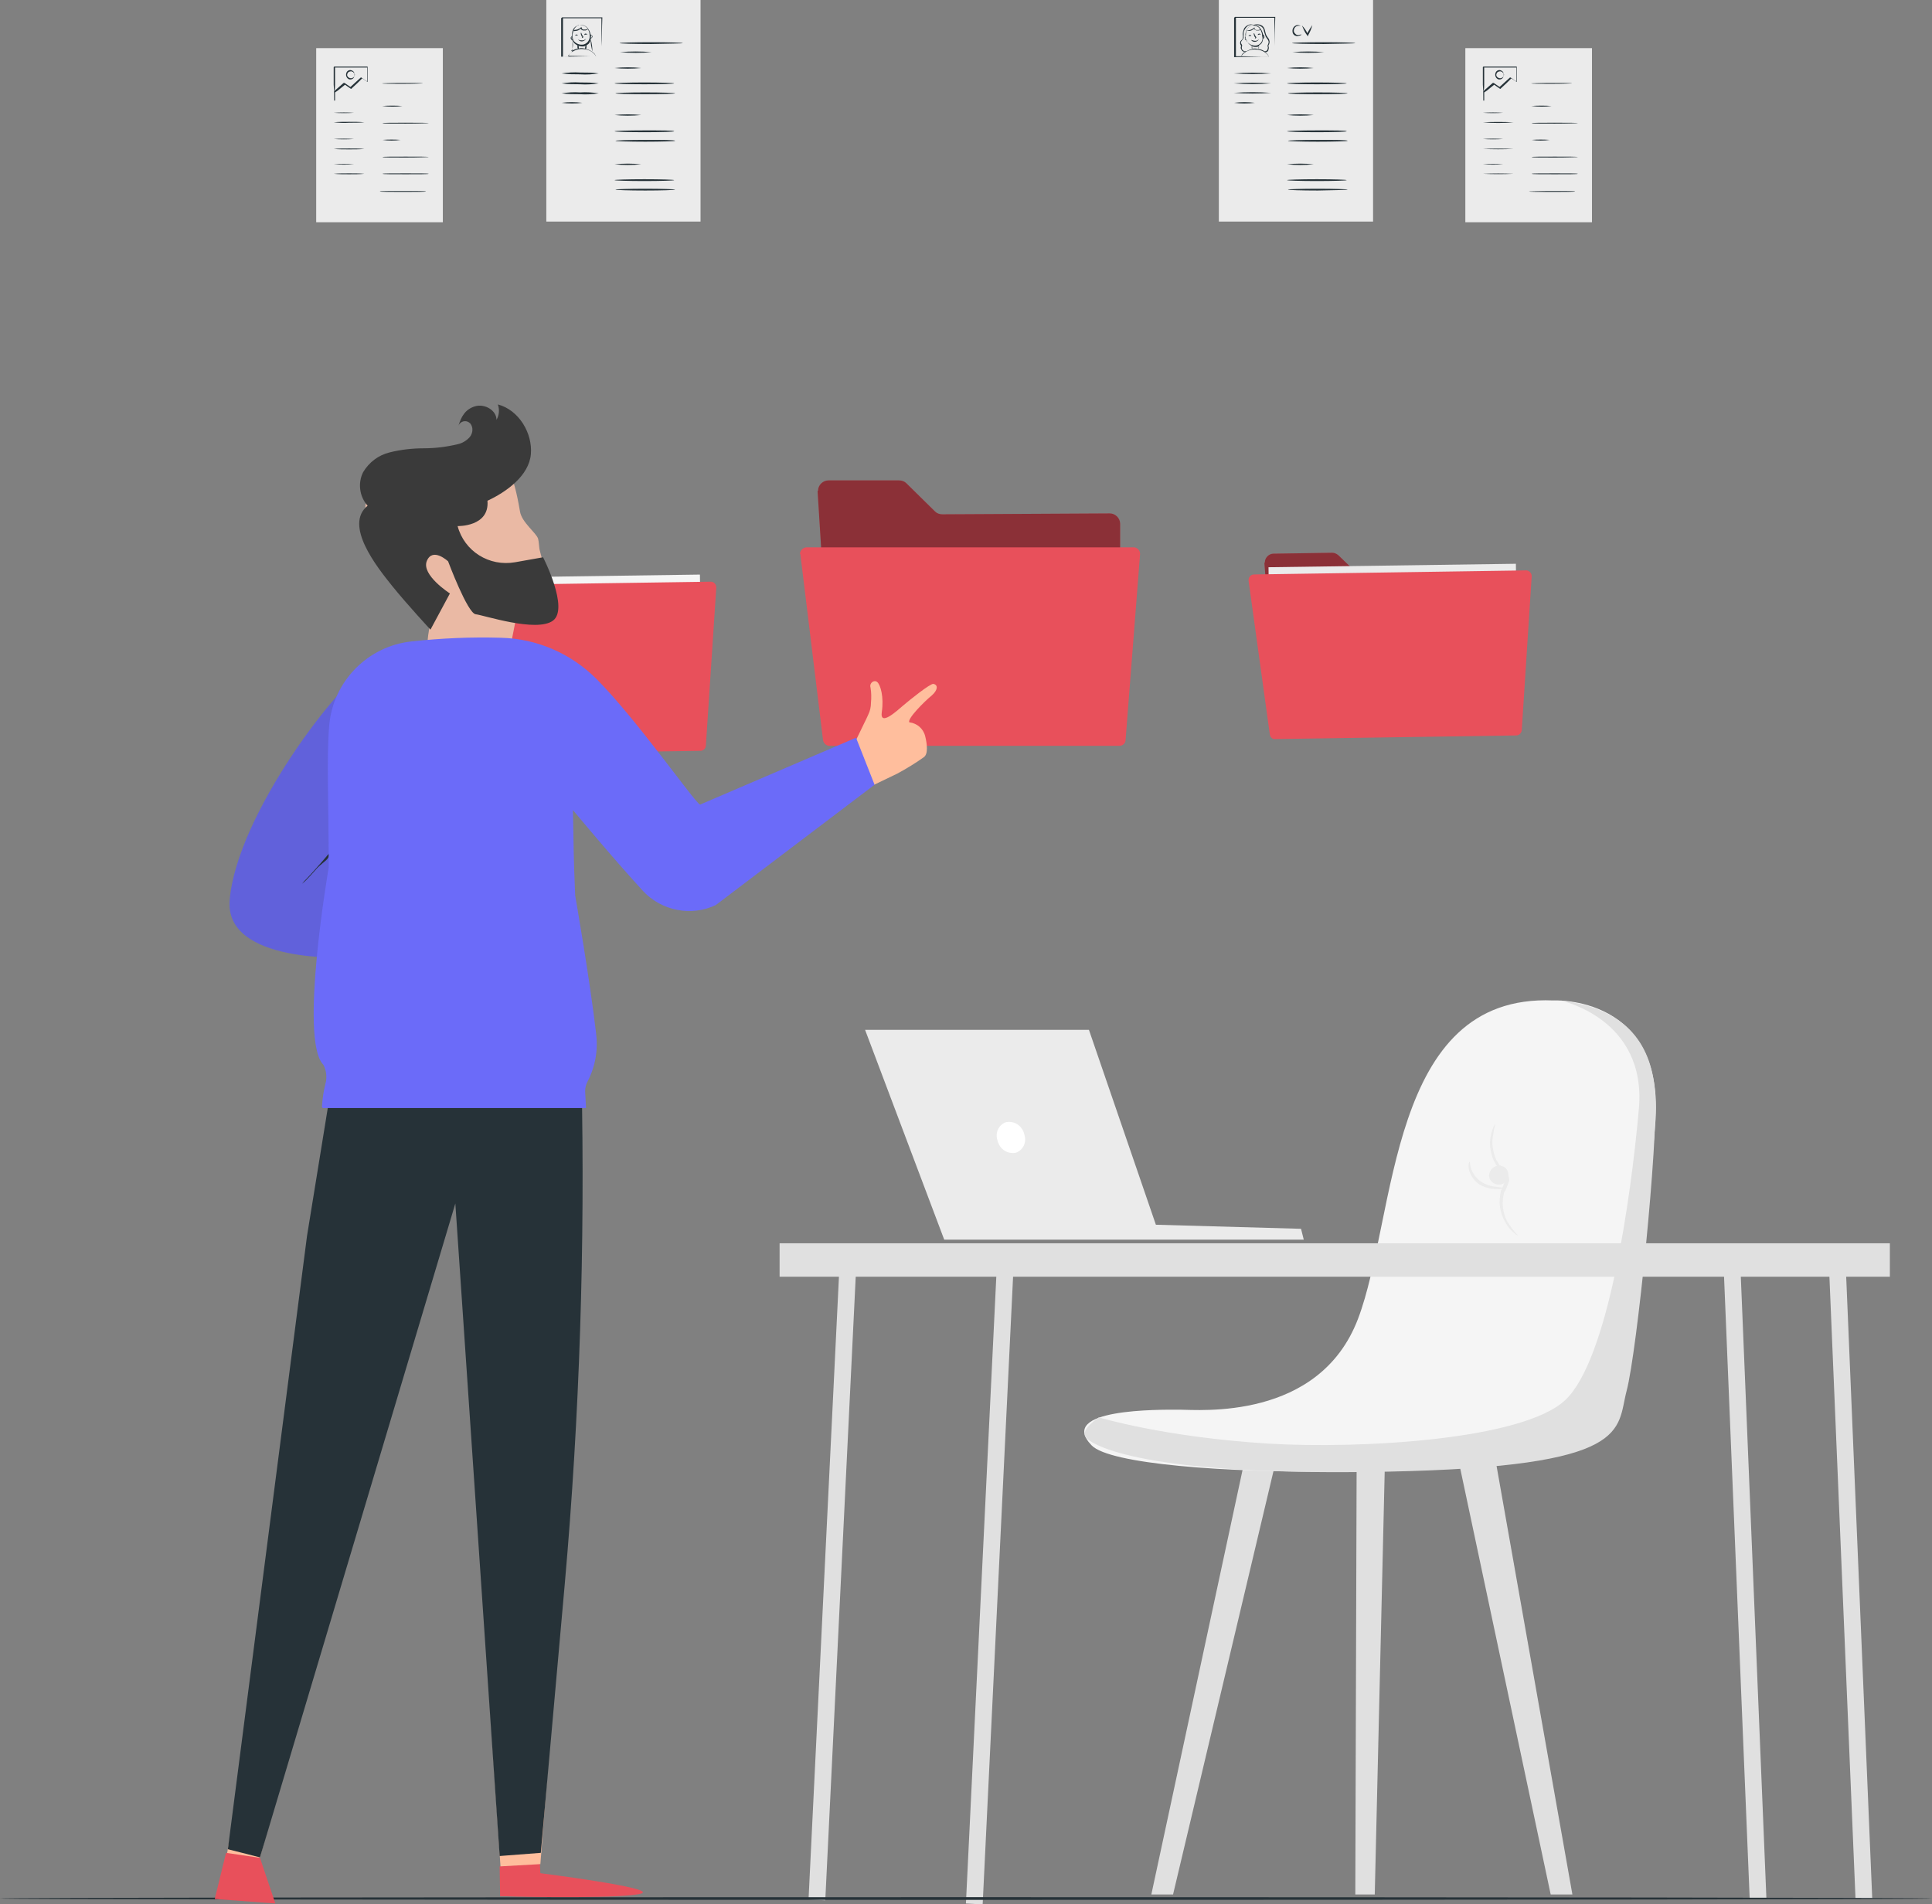 <?xml version="1.0" encoding="utf-8"?>
<!-- Generator: Adobe Illustrator 24.0.0, SVG Export Plug-In . SVG Version: 6.00 Build 0)  -->
<svg version="1.1" id="Layer_1" xmlns="http://www.w3.org/2000/svg" xmlns:xlink="http://www.w3.org/1999/xlink" x="0px" y="0px"
	 viewBox="0 0 427.2 421.1" style="enable-background:new 0 0 427.2 421.1;" xml:space="preserve">
<rect x="0" y="0" width="427.2" height="421.1" fill="#808080" stroke="none"/>
<style type="text/css">
	.st0{fill:#E0E0E0;}
	.st1{fill:#F5F5F5;}
	.st2{fill:#EBEBEB;}
	.st3{fill:#FFFFFF;}
	.st4{fill:none;stroke:#4E585D;stroke-width:2.000000e-02;stroke-miterlimit:10;}
	.st5{fill:#E8505B;}
	.st6{opacity:0.4;enable-background:new    ;}
	.st7{fill:#FFBE9D;}
	.st8{fill:#6161DB;}
	.st9{fill:#263238;}
	.st10{fill:#EAB9A4;}
	.st11{fill:#3A3A3A;}
	.st12{fill:#6B6BF9;}
</style>
<g transform="translate(-32.916 -46.664)">
	<path class="st0" d="M339.2,367.8l-2.3,97.8h-4.3l0.3-97.6L339.2,367.8z"/>
	<path class="st0" d="M354.8,366.7l21,98.9h4.8l-17.5-98.9H354.8z"/>
	<path class="st0" d="M315.5,367.8l-23.2,97.8h-4.8l21.1-98.2L315.5,367.8z"/>
	<path class="st1" d="M376.3,267.9c0,0,25.1-1.4,22.6,27.6s-4,58.5-13.3,68.6s-103.4,10.4-111.3,2.2s15.1-7.9,19.4-7.9
		s30.9,2.5,39.5-20.1S339.7,266.4,376.3,267.9z"/>
	<path class="st0" d="M377.9,267.9c0,0,19.2,3.9,17.4,24s-6.8,55.3-16.2,64.3s-45.9,10.9-65.7,9.7c-23-1.4-37.5-5.8-37.5-5.8
		s-4.2,2.7-2.9,4.4s12.5,8.7,66.8,7.6s50.5-9.2,52.8-17.9s7-55.4,6.3-65.7S393.2,269.7,377.9,267.9z"/>
	<path class="st2" d="M362.2,307c0.3,1.2,1.5,1.8,2.6,1.6c1.2-0.3,1.8-1.5,1.6-2.6c-0.2-1-1.1-1.6-2.1-1.6
		C363,304.5,362,305.7,362.2,307z"/>
	<path class="st2" d="M363.6,295.2c-0.4,1.3-0.6,2.6-0.7,3.9c0,1.4,0.3,2.8,0.9,4.1c0.4,0.7,0.8,1.4,1.4,2c0.3,0.3,0.7,0.7,1,1
		c0.3,0.5,0.5,1,0.4,1.6c-0.3,0.9-0.6,1.8-1.1,2.6c-0.2,0.8-0.3,1.6-0.3,2.4c0,1.4,0.4,2.8,1,4c0.7,1.1,1.5,2.2,2.4,3.1
		c0,0-0.4-0.1-0.9-0.6c-0.8-0.6-1.4-1.4-1.9-2.3c-0.8-1.3-1.2-2.8-1.3-4.3c0-0.9,0.1-1.8,0.3-2.7c0.4-0.8,0.7-1.6,1-2.5
		c0.2-0.8-0.5-1.4-1.1-2c-0.6-0.7-1.1-1.4-1.5-2.2c-0.6-1.4-0.9-2.9-0.8-4.4c0.1-1,0.3-2,0.7-2.9
		C363.3,295.5,363.6,295.2,363.6,295.2z"/>
	<path class="st2" d="M357.9,303.6c0.1,0,0,0.6,0.3,1.5c0.4,1.1,1.1,2.1,2.1,2.8c1,0.7,2.2,1.1,3.4,1.2c0.9,0.1,1.6,0.2,1.6,0.3
		c0,0.1-0.6,0.3-1.6,0.2c-1.3,0-2.7-0.4-3.8-1.1c-1.1-0.8-1.9-2-2.2-3.3C357.5,304.2,357.8,303.5,357.9,303.6z"/>
	<path class="st0" d="M419.8,466.5h3.7l-5.9-143.4l-3.7,0.2L419.8,466.5z"/>
	<path class="st0" d="M211.7,466.7l3.7,0.2l7-143.4l-3.7-0.2L211.7,466.7z"/>
	<path class="st0" d="M246.5,467.6l3.7,0.2l6.9-142.4l-3.7-0.2L246.5,467.6z"/>
	<path class="st0" d="M443.2,466.5h3.7l-6-143.3l-3.7,0.2L443.2,466.5z"/>
	<rect x="205.3" y="321.6" class="st0" width="245.5" height="7.4"/>
	<path class="st2" d="M224.2,274.4l17.5,46.4h79.5l-0.6-2.4l-32.1-0.9l-14.8-43.1L224.2,274.4z"/>
	<path class="st3" d="M259.4,297.5c0.6,1.7-0.2,3.5-1.9,4.1c0,0-0.1,0-0.1,0c-1.8,0.3-3.5-0.9-3.9-2.7c-0.6-1.7,0.2-3.5,1.9-4.1
		c0,0,0.1,0,0.1,0C257.3,294.5,259,295.7,259.4,297.5z"/>
	<g transform="translate(-20.929 -30)">
		<g transform="translate(377.859 87.309)">
			<rect x="0" y="0" class="st2" width="28" height="38.5"/>
		</g>
		<g transform="translate(123.763 87.309)">
			<rect x="0" y="0" class="st2" width="28" height="38.5"/>
		</g>
		<g transform="translate(323.355 76.664)">
			<rect x="0" class="st2" width="34.1" height="49"/>
			<g transform="translate(13.298 8.82)">
				<path class="st4" d="M0,0"/>
			</g>
		</g>
		<g transform="translate(174.647 76.664)">
			<rect x="0" class="st2" width="34.1" height="49"/>
			<g transform="translate(13.298 8.82)">
				<path class="st4" d="M0,0"/>
			</g>
		</g>
	</g>
	<path class="st5" d="M213.7,155.3l2.1,33.4c0.1,1.2,1.1,2.1,2.3,2.1h60.2c1.2,0,2.3-1,2.3-2.3c0,0,0,0,0,0v-26c0-1.2-1-2.3-2.3-2.3
		c0,0,0,0,0,0l-37,0.2c-0.6,0-1.2-0.2-1.6-0.6l-6.4-6.3c-0.4-0.4-1-0.6-1.6-0.6h-15.6c-1.2,0-2.3,1-2.3,2.3
		C213.7,155.2,213.7,155.3,213.7,155.3z"/>
	<path class="st6" d="M213.7,155.3l2.1,33.4c0.1,1.2,1.1,2.1,2.3,2.1h60.2c1.2,0,2.3-1,2.3-2.3c0,0,0,0,0,0v-26c0-1.2-1-2.3-2.3-2.3
		c0,0,0,0,0,0l-37,0.2c-0.6,0-1.2-0.2-1.6-0.6l-6.4-6.3c-0.4-0.4-1-0.6-1.6-0.6h-15.6c-1.2,0-2.3,1-2.3,2.3
		C213.7,155.2,213.7,155.3,213.7,155.3z"/>
	<path class="st5" d="M209.9,169.3l5,41c0.1,0.7,0.7,1.3,1.4,1.3h64.1c0.8,0,1.4-0.6,1.4-1.3l3.2-41c0.1-0.8-0.5-1.5-1.3-1.6
		c0,0-0.1,0-0.1,0h-72.3c-0.8,0-1.5,0.7-1.5,1.5C209.9,169.2,209.9,169.2,209.9,169.3z"/>
	<path class="st5" d="M130.8,173.6l2.2,28.4c0.1,1,0.9,1.8,1.9,1.8l51.2-0.7c1.1,0,1.9-0.9,1.9-1.9c0,0,0,0,0,0l-0.3-22.2
		c0-1.1-0.9-1.9-1.9-1.9c0,0,0,0,0,0l-31.5,0.6c-0.5,0-1-0.2-1.4-0.5l-5.6-5.3c-0.4-0.3-0.9-0.5-1.4-0.5l-13.3,0.2
		c-1.1,0-1.9,0.9-1.9,1.9C130.8,173.6,130.8,173.6,130.8,173.6z"/>
	
		<rect x="131.9" y="174.1" transform="matrix(1 -1.399863e-02 1.399863e-02 1 -2.656 2.257)" class="st1" width="56" height="33.5"/>
	<path class="st5" d="M127.2,177.6l4.8,34.8c0.1,0.6,0.6,1.1,1.2,1.1l54.6-0.8c0.6,0,1.2-0.5,1.2-1.2l2.3-34.9
		c0-0.7-0.5-1.3-1.2-1.3c0,0-0.1,0-0.1,0l-61.6,0.9c-0.7,0-1.2,0.6-1.2,1.3C127.2,177.5,127.2,177.5,127.2,177.6z"/>
	<path class="st5" d="M312.5,171.2l2.1,27.8c0.1,1,0.9,1.8,1.9,1.7l50.1-0.7c1,0,1.9-0.9,1.9-1.9l-0.3-21.7c0-1-0.9-1.9-1.9-1.9
		c0,0,0,0,0,0l-30.8,0.6c-0.5,0-1-0.2-1.3-0.5l-5.4-5.2c-0.4-0.3-0.8-0.5-1.3-0.5l-13,0.2c-1,0-1.9,0.9-1.9,1.9
		C312.5,171.2,312.5,171.2,312.5,171.2z"/>
	<path class="st6" d="M312.5,171.2l2.1,27.8c0.1,1,0.9,1.8,1.9,1.7l50.1-0.7c1,0,1.9-0.9,1.9-1.9l-0.3-21.7c0-1-0.9-1.9-1.9-1.9
		c0,0,0,0,0,0l-30.8,0.6c-0.5,0-1-0.2-1.3-0.5l-5.4-5.2c-0.4-0.3-0.8-0.5-1.3-0.5l-13,0.2c-1,0-1.9,0.9-1.9,1.9
		C312.5,171.2,312.5,171.2,312.5,171.2z"/>
	
		<rect x="313.6" y="171.7" transform="matrix(1 -1.399863e-02 1.399863e-02 1 -2.599 4.791)" class="st2" width="54.7" height="32.7"/>
	<path class="st5" d="M309,175.1l4.7,34c0.1,0.6,0.6,1.1,1.2,1l53.3-0.8c0.6,0,1.1-0.5,1.2-1.1l2.2-34.1c0-0.7-0.5-1.2-1.1-1.3
		c0,0-0.1,0-0.1,0l-60.2,0.9c-0.7,0-1.2,0.6-1.2,1.2C309,175,309,175,309,175.1z"/>
	<path class="st7" d="M231.4,217.7l-5.4,2.6l-4.9-7.7l2.9-6c0.3-0.6,0.6-1.2,0.9-1.9c0.4-0.8,0.6-1.7,0.6-2.6
		c0.1-1.1,0.1-2.3-0.1-3.4c-0.3-1,0.8-1.8,1.5-1.2s1.5,3.3,1,6.6s3.3-0.2,4.7-1.4s6-4.9,6.7-4.8c1.1,0.2,1,1.4-0.4,2.6
		c-1.5,1.2-5.5,5.2-4.9,5.9h0c1.7,0.2,3.1,1.4,3.5,3.1c0.4,1.6,0.7,3.9-0.3,4.6C235.4,215.4,233.4,216.6,231.4,217.7z"/>
	<path class="st7" d="M136.5,351.1l7.2,110.1l8.7-2.3c0,0,8.4-106.9,7.7-106.8S136.5,351.1,136.5,351.1z"/>
	<path class="st7" d="M101.4,350.5L82.6,459.6l7.8-2.2l28.4-102.9L101.4,350.5z"/>
	<path class="st8" d="M113.7,194.9c-5.5,2.4-28.4,31.8-30,50.8c-1.2,14.2,26.4,12.7,26.4,12.7s1.9-58.3,1.1-57.5"/>
	<path class="st9" d="M246.5,466.2c-118,0-213.6,0.1-213.6,0.3s95.6,0.3,213.6,0.3c118,0,213.6-0.1,213.6-0.3
		C460.1,466.3,364.5,466.2,246.5,466.2z M380.5,65.1c0-0.1-2-0.1-4.5-0.1c-2.5,0-4.5,0.1-4.5,0.1c0,0.1,2,0.1,4.5,0.1
		C378.5,65.2,380.5,65.1,380.5,65.1z M376,70.1c-1.5-0.1-3-0.1-4.5,0C373.1,70.3,374.6,70.3,376,70.1z M365.3,71.6
		c-1.5-0.1-3-0.1-4.5,0C362.3,71.7,363.8,71.7,365.3,71.6z M367.6,73.7c-2.3-0.1-4.5-0.1-6.8,0C363.1,73.9,365.3,73.9,367.6,73.7z
		 M365.3,77.4c-1.5-0.1-3-0.1-4.5,0C362.3,77.5,363.8,77.5,365.3,77.4z M367.6,79.6c-2.3-0.1-4.5-0.1-6.8,0
		C363.1,79.7,365.3,79.7,367.6,79.6z M365.3,83c-1.5-0.1-3-0.1-4.5,0C362.3,83.1,363.8,83.1,365.3,83z M367.6,85.1
		c-2.3-0.1-4.5-0.1-6.8,0C363.1,85.2,365.3,85.2,367.6,85.1z M381.8,73.9c0-0.1-2.3-0.1-5.1-0.1s-5.1,0-5.1,0.1s2.3,0.1,5.1,0.1
		S381.8,73.9,381.8,73.9z M375.6,77.6c-1.3-0.1-2.7-0.1-4,0C372.9,77.8,374.3,77.8,375.6,77.6z M381.8,81.4c0-0.1-2.3-0.1-5.1-0.1
		s-5.1,0-5.1,0.1c0,0.1,2.3,0.1,5.1,0.1S381.8,81.4,381.8,81.4z M381.8,85.1c0-0.1-2.3-0.1-5.1-0.1s-5.1,0-5.1,0.1s2.3,0.1,5.1,0.1
		S381.8,85.2,381.8,85.1z M381.2,89c0-0.1-2.3-0.1-5.1-0.1S371,89,371,89c0,0.1,2.3,0.1,5.1,0.1S381.2,89.1,381.2,89z M360.9,68.9
		L360.9,68.9l5.4,0l1.5,0c0.3,0,0.5,0,0.5,0s-0.2,0-0.5,0l-1.5,0l-5.2,0c0-0.6,0-1.2,0-1.8c0.2-0.1,0.4-0.3,0.6-0.4l1.6-1.3l1.3,0.9
		l0.1,0l0.1-0.1l0.1-0.1c0.8-0.7,1.5-1.4,2.2-2.1l0.9,0.6c0.1,0.1,0.2,0.1,0.3,0.2c0,0.7,0,1.4,0,2c0,0.6,0,1.1,0,1.5
		c0,0.3,0,0.5,0,0.5s0-0.2,0-0.5c0-0.4,0-0.9,0-1.5c0-1.4,0-3.2,0-5.3v-0.1h-0.1l-7.3,0l-0.1,0.1v3.9
		C360.9,66.6,360.9,67.8,360.9,68.9L360.9,68.9z M361.1,65.4v-3.8l7.1,0c0,1.1,0,2.2,0,3.1c-0.1-0.1-0.2-0.2-0.3-0.2
		c-0.3-0.2-0.6-0.5-1-0.7l-0.1,0l0,0l-2.3,2.1l-1.3-0.9l-0.1,0l-0.1,0l-1.6,1.4c-0.2,0.1-0.3,0.3-0.5,0.5
		C361.1,66.4,361.1,65.9,361.1,65.4z M364.2,64.2c0.3,0.1,0.7,0,0.9-0.2c0.4-0.4,0.3-0.8,0.3-0.8c0,0,0.1-0.4-0.3-0.8
		c-0.3-0.2-0.6-0.3-0.9-0.2c-0.3,0.1-0.5,0.3-0.6,0.6C363.4,63.4,363.7,64,364.2,64.2z M364.3,62.5c0.3-0.1,0.5-0.1,0.8,0.1
		c0.2,0.2,0.3,0.4,0.4,0.6c-0.1,0.3-0.2,0.5-0.4,0.6c-0.2,0.2-0.5,0.2-0.8,0.1c-0.2-0.1-0.4-0.2-0.5-0.5
		C363.7,63.1,363.9,62.6,364.3,62.5z M126.4,65.1c0-0.1-2-0.1-4.5-0.1c-2.5,0-4.5,0.1-4.5,0.1c0,0.1,2,0.1,4.5,0.1
		C124.4,65.2,126.4,65.1,126.4,65.1z M121.9,70.1c-1.5-0.1-3-0.1-4.5,0C119,70.3,120.5,70.3,121.9,70.1z M111.2,71.6
		c-1.5-0.1-3-0.1-4.5,0C108.2,71.7,109.7,71.7,111.2,71.6z M110.1,73.8c1.1,0,2.3,0,3.4-0.1c-1.1-0.1-2.3-0.1-3.4-0.1
		c-1.1,0-2.3,0-3.4,0.1C107.8,73.8,109,73.9,110.1,73.8z M111.2,77.4c-1.5-0.1-3-0.1-4.5,0C108.2,77.5,109.7,77.5,111.2,77.4z
		 M110.1,79.7c1.1,0,2.3,0,3.4-0.1c-1.1-0.1-2.3-0.1-3.4-0.1c-1.1,0-2.3,0-3.4,0.1C107.8,79.7,109,79.7,110.1,79.7z M111.2,83
		c-1.5-0.1-3-0.1-4.5,0C108.2,83.1,109.7,83.1,111.2,83z M110.1,85.2c1.1,0,2.3,0,3.4-0.1c-1.1-0.1-2.3-0.1-3.4-0.1
		c-1.1,0-2.3,0-3.4,0.1C107.8,85.2,109,85.2,110.1,85.2z M127.7,73.9c0-0.1-2.3-0.1-5.1-0.1c-2.8,0-5.1,0-5.1,0.1s2.3,0.1,5.1,0.1
		C125.4,74,127.7,73.9,127.7,73.9z M121.5,77.6c-1.3-0.1-2.7-0.1-4,0C118.8,77.8,120.2,77.8,121.5,77.6z M127.7,81.4
		c0-0.1-2.3-0.1-5.1-0.1c-2.8,0-5.1,0-5.1,0.1c0,0.1,2.3,0.1,5.1,0.1C125.4,81.5,127.7,81.4,127.7,81.4z M127.7,85.1
		c0-0.1-2.3-0.1-5.1-0.1c-2.8,0-5.1,0-5.1,0.1s2.3,0.1,5.1,0.1C125.4,85.2,127.7,85.2,127.7,85.1z M127.1,89c0-0.1-2.3-0.1-5.1-0.1
		c-2.8,0-5.1,0-5.1,0.1c0,0.1,2.3,0.1,5.1,0.1C124.9,89.1,127.1,89.1,127.1,89z M110.1,64.2c0.3,0.1,0.7,0,0.9-0.2
		c0.4-0.4,0.3-0.8,0.3-0.8c0,0,0.1-0.4-0.3-0.8c-0.3-0.2-0.6-0.3-0.9-0.2c-0.3,0.1-0.5,0.3-0.6,0.6C109.3,63.4,109.6,64,110.1,64.2z
		 M110.2,62.5c0.3-0.1,0.5-0.1,0.8,0.1c0.2,0.2,0.3,0.4,0.4,0.6c-0.1,0.3-0.2,0.5-0.4,0.6c-0.2,0.2-0.5,0.2-0.8,0.1
		c-0.2-0.1-0.4-0.2-0.5-0.5C109.6,63.1,109.8,62.6,110.2,62.5z M106.8,68.9L106.8,68.9l5.4,0l1.5,0c0.3,0,0.5,0,0.5,0
		c0,0-0.2,0-0.5,0l-1.5,0l-5.2,0c0-0.6,0-1.2,0-1.8c0.2-0.1,0.4-0.3,0.6-0.4l1.6-1.3l1.3,0.9l0.1,0l0.1-0.1l0.1-0.1
		c0.8-0.7,1.5-1.4,2.2-2.1l0.9,0.6c0.1,0.1,0.2,0.1,0.3,0.2c0,0.7,0,1.4,0,2c0,0.6,0,1.1,0,1.5c0,0.3,0,0.5,0,0.5c0,0,0,0,0,0
		s0-0.2,0-0.5c0-0.4,0-0.9,0-1.5c0-1.4,0-3.2,0-5.3v-0.1h-0.1l-7.3,0l-0.1,0.1v3.9C106.8,66.6,106.8,67.8,106.8,68.9L106.8,68.9z
		 M107,65.4v-3.8l7.1,0c0,1.1,0,2.2,0,3.1c-0.1-0.1-0.2-0.2-0.3-0.2l-1-0.7l-0.1,0l0,0l-2.3,2.1l-1.3-0.9l-0.1,0l-0.1,0l-1.6,1.4
		c-0.2,0.1-0.3,0.3-0.5,0.5C107,66.4,107,65.9,107,65.4z M323.4,61.7c-2-0.2-3.9-0.2-5.9,0C319.4,61.9,321.4,61.9,323.4,61.7z
		 M310.4,69.4c-1.5-0.2-3.1-0.2-4.6,0C307.3,69.6,308.8,69.6,310.4,69.4z M314,62.9c-2.8-0.2-5.5-0.2-8.3,0
		C308.5,63.1,311.3,63.1,314,62.9z M314,67.2c-2.8-0.2-5.5-0.2-8.3,0C308.5,67.4,311.3,67.4,314,67.2z M314,65.1
		c-2.8-0.2-5.5-0.2-8.3,0C308.5,65.3,311.3,65.3,314,65.1z M324.1,65.3c3.7,0,6.6-0.1,6.6-0.2s-3-0.2-6.6-0.2
		c-3.7,0-6.6,0.1-6.6,0.2S320.4,65.3,324.1,65.3z M324.3,67.1c-3.7,0-6.6,0.1-6.6,0.2c0,0.1,3,0.2,6.6,0.2c3.7,0,6.6-0.1,6.6-0.2
		C330.9,67.2,328,67.1,324.3,67.1z M323.4,72.1c-2-0.2-3.9-0.2-5.9,0C319.4,72.3,321.4,72.3,323.4,72.1z M324.1,75.5
		c-3.7,0-6.6,0.1-6.6,0.2s3,0.2,6.6,0.2c3.7,0,6.6-0.1,6.6-0.2C330.7,75.5,327.8,75.5,324.1,75.5z M324.3,77.6
		c-3.7,0-6.6,0.1-6.6,0.2s3,0.2,6.6,0.2c3.7,0,6.6-0.1,6.6-0.2C330.9,77.6,328,77.6,324.3,77.6z M323.4,83c-2-0.2-3.9-0.2-5.9,0
		C319.4,83.2,321.4,83.2,323.4,83z M324.1,86.3c-3.7,0-6.6,0.1-6.6,0.2c0,0.1,3,0.2,6.6,0.2c3.7,0,6.6-0.1,6.6-0.2
		C330.7,86.4,327.8,86.3,324.1,86.3z M330.9,88.6c0-0.1-3-0.2-6.6-0.2c-3.7,0-6.6,0.1-6.6,0.2s3,0.2,6.6,0.2
		C328,88.7,330.9,88.7,330.9,88.6z M332.6,56.2c0-0.1-3.1-0.2-7-0.2s-7,0.1-7,0.2c0,0.1,3.1,0.2,7,0.2
		C329.4,56.3,332.6,56.3,332.6,56.2z M318.7,58.2c2.3,0.2,4.7,0.2,7,0C323.4,58,321,58,318.7,58.2z M319.2,54.5
		c0.2,0.1,0.5,0.2,0.8,0.1c0.5-0.1,0.7-0.2,0.7-0.3c0,0-0.3,0-0.7,0.1c-0.2,0-0.4,0-0.6-0.2c-0.2-0.2-0.4-0.4-0.4-0.7
		c0-0.5,0.3-1,0.8-1.1c0.4-0.1,0.6,0,0.7,0c0,0-0.2-0.2-0.7-0.2c-0.7,0.1-1.1,0.7-1.1,1.3C318.7,54,318.9,54.3,319.2,54.5z
		 M322.1,54.7l0.1-0.3v0c0.4-0.7,0.7-1.4,0.9-2.2c-0.4,0.6-0.8,1.2-1.1,1.8c-0.3-0.6-0.7-1.2-1.2-1.7c0.3,0.7,0.6,1.5,1.1,2.1
		L322.1,54.7z M311.3,54.1c-0.3,0.1-0.3,0.3-0.2,0.3s0.1-0.1,0.3-0.1c0.1,0,0.2,0,0.3,0C311.7,54.3,311.6,54.1,311.3,54.1z
		 M311.2,53.3c-0.2,0-0.3,0-0.5,0c-0.2,0-0.3-0.2-0.4-0.4l0-0.2l-0.1,0.1l0,0c-0.4,0.4-1,0.6-1.6,0.6c0,0,0.2,0.1,0.5,0.1
		c0.4,0,0.8-0.2,1.1-0.5c0.1,0.2,0.3,0.3,0.5,0.4c0.2,0,0.4,0,0.6,0c0.3-0.1,0.5-0.2,0.5-0.3C311.7,53.2,311.5,53.2,311.2,53.3z
		 M309.3,54.4c-0.2,0-0.3,0.1-0.3,0.2c0,0,0.2,0,0.3,0c0.1,0,0.2,0,0.3,0C309.6,54.5,309.5,54.4,309.3,54.4z M310.7,55L310.7,55
		l0-0.1c-0.1-0.1-0.1-0.2-0.2-0.3c-0.2-0.3-0.2-0.6-0.3-0.6c-0.1,0-0.1,0.3,0.1,0.7c0,0.1,0.1,0.2,0.2,0.2c-0.1,0.1-0.1,0.2-0.1,0.2
		C310.4,55.2,310.6,55.2,310.7,55z M309.6,55.5c-0.1,0,0.3,0.5,0.9,0.4c0.6-0.1,0.8-0.6,0.8-0.6c0,0-0.3,0.4-0.8,0.4
		C310.2,55.7,309.9,55.6,309.6,55.5z M305.8,55.1c0,1.5,0,2.8,0,4.1v0.1h0.1l6.4-0.1l1.8,0c0.2,0,0.4,0,0.6,0c0,0,0,0,0,0
		c-0.2,0-0.4,0-0.7,0l-0.5,0c0-0.1-0.1-0.2-0.1-0.2c-0.1-0.2-0.3-0.5-0.5-0.6c-0.1-0.1-0.2-0.1-0.2-0.2c0.1,0,0.3,0,0.4-0.1
		c0.2-0.1,0.3-0.3,0.3-0.5c0.1-0.2,0.1-0.5,0-0.7c-0.1-0.2,0.2-0.4,0.2-0.7c0.1-0.3,0-0.6-0.1-0.9c-0.2-0.3-0.4-0.5-0.5-0.7
		c-0.3-0.5-0.3-1.1-0.5-1.6c-0.2-0.5-0.6-0.8-1.1-0.9c-0.4-0.1-0.9-0.1-1.3,0.1c-0.4-0.2-0.8-0.2-1.2,0c-0.5,0.2-0.9,0.6-1,1.1
		c-0.1,0.3-0.2,0.6-0.2,0.9c0,0.3,0.1,0.6,0,0.9c0,0.3-0.3,0.4-0.5,0.7c-0.1,0.3-0.1,0.7,0.1,0.9c0.1,0.1,0,0.2,0,0.3
		c0,0.1-0.1,0.3,0,0.4c0.1,0.2,0.2,0.5,0.4,0.6c0.1,0.1,0.3,0.1,0.5,0.1c-0.1,0.1-0.2,0.2-0.3,0.2c-0.2,0.2-0.4,0.4-0.5,0.7
		c0,0,0,0,0,0.1l-1.2,0c0-1.2,0-2.6,0-4v-4.5l8.5,0c0,2.5,0.1,4.6,0.1,6.2c0,0.7,0,1.3,0,1.8c0,0.2,0,0.4,0,0.7c0-0.2,0-0.4,0-0.6
		c0-0.5,0-1.1,0-1.8c0-1.7,0-3.8,0.1-6.4v-0.1h-0.1l-8.8,0c0,0-0.3,0.3-0.2,0.2V55.1z M311.3,52.3c0.4,0.1,0.8,0.4,1,0.8
		c0.1,0.6,0.3,1.1,0.5,1.7c0.2,0.3,0.4,0.5,0.5,0.7c0.1,0.2,0.2,0.5,0.1,0.7c0,0.1-0.1,0.2-0.1,0.3c-0.1,0.1-0.1,0.3-0.1,0.4
		c0.1,0.2,0.1,0.4,0,0.6c0,0.3-0.3,0.5-0.6,0.5c0,0-0.1,0-0.1,0c-0.4-0.3-0.8-0.4-1.3-0.5c0-0.1,0.1-0.2,0.1-0.4c0-0.2,0-0.3,0-0.4
		c0.3-0.2,0.6-0.4,0.7-0.7c0.1-0.2,0.2-0.5,0.2-0.8c0,0,0.1,0,0.1,0c0.1-0.1,0.2-0.2,0.3-0.3c0.1-0.3-0.1-0.5-0.4-0.6c0,0,0,0,0,0
		c-0.1-0.6-0.4-1.2-0.9-1.7c-0.3-0.2-0.6-0.3-1-0.4C310.8,52.2,311.1,52.2,311.3,52.3z M311.2,57.5c-0.3,0-0.5-0.1-0.8-0.1
		c-0.2,0-0.4,0-0.6,0.1c0-0.1,0-0.2,0-0.3c0-0.1,0-0.2-0.1-0.3c0.4,0.1,0.8,0.2,1.3,0.1c0.1,0,0.2-0.1,0.3-0.1
		c0,0.1-0.1,0.2-0.1,0.3C311.2,57.2,311.2,57.4,311.2,57.5z M310.9,56.7c-0.9,0.2-1.8-0.2-2.3-0.9c-0.3-0.6-0.4-1.4-0.2-2.1
		c0.1-0.5,0.4-0.9,0.8-1.2c0.1-0.1,0.2-0.1,0.2-0.1c0,0,0,0-0.1,0c0.2-0.1,0.3-0.1,0.5-0.1c0.5,0,1,0.1,1.4,0.4
		c0.5,0.5,0.8,1.2,0.8,1.9C312.3,55.5,311.8,56.4,310.9,56.7z M312.4,54.4c0.1,0.1,0.2,0.1,0.2,0.3c0,0.2-0.1,0.3-0.2,0.4
		c0-0.1,0-0.3,0-0.4C312.4,54.6,312.4,54.5,312.4,54.4z M310.3,52.2c-0.1,0-0.1,0-0.2,0c0,0,0,0-0.1,0
		C310.1,52.2,310.2,52.2,310.3,52.2z M307.8,57.8c-0.2-0.1-0.3-0.3-0.3-0.5c0-0.1,0-0.2,0-0.3c0.1-0.1,0.1-0.3,0-0.5
		c-0.2-0.2-0.2-0.5-0.1-0.7c0.1-0.2,0.4-0.4,0.5-0.8c0-0.3,0-0.6,0-0.9c0-0.3,0.1-0.6,0.2-0.8c0.2-0.4,0.5-0.8,0.9-1
		c0.4-0.2,0.8-0.2,1.1-0.1c0,0,0,0,0,0c-0.1,0-0.2,0-0.3,0.1c-0.1,0-0.3,0.1-0.4,0.1c-0.5,0.3-0.8,0.7-0.9,1.2
		c-0.1,0.3-0.1,0.7-0.1,1c0,0-0.1,0-0.1,0.1c-0.1,0.1-0.2,0.2-0.2,0.4c0,0.3,0.2,0.5,0.5,0.5c0,0,0,0,0,0c0,0.1,0.1,0.2,0.1,0.3
		c0.2,0.4,0.6,0.7,1,0.9c0,0.1,0,0.2,0,0.4c0,0.1,0,0.2,0.1,0.3c-0.5,0.1-0.9,0.3-1.3,0.5C308.1,58,307.9,58,307.8,57.8z
		 M308.3,55.4c-0.1,0-0.2-0.1-0.2-0.2c0-0.2,0-0.3,0.1-0.4C308.2,55,308.3,55.2,308.3,55.4z M307.9,58.5c0.7-0.6,1.6-0.9,2.4-0.9
		c0.9,0,1.8,0.2,2.5,0.8c0.3,0.2,0.5,0.5,0.7,0.8l-1.3,0l-4.9-0.1C307.6,58.9,307.7,58.6,307.9,58.5z M306.1,50.4
		C306.2,50.4,306.2,50.4,306.1,50.4L306.1,50.4z M174.7,61.7c-2-0.2-3.9-0.2-5.9,0C170.7,61.9,172.7,61.9,174.7,61.7z M161.2,64.9
		c-1.4-0.1-2.8,0-4.1,0.2c1.4,0.2,2.8,0.2,4.1,0.2c1.4,0.1,2.8,0,4.1-0.2C163.9,64.9,162.6,64.9,161.2,64.9z M161.2,62.7
		c-1.4-0.1-2.8,0-4.1,0.2c1.4,0.2,2.8,0.2,4.1,0.2c1.4,0.1,2.8,0,4.1-0.2C163.9,62.7,162.6,62.7,161.2,62.7z M161.2,67.1
		c-1.4-0.1-2.8,0-4.1,0.2c1.4,0.2,2.8,0.2,4.1,0.2c1.4,0.1,2.8,0,4.1-0.2C163.9,67.1,162.6,67,161.2,67.1z M157.1,69.4
		c1.5,0.2,3.1,0.2,4.6,0C160.1,69.2,158.6,69.2,157.1,69.4z M175.4,65.3c3.7,0,6.6-0.1,6.6-0.2s-3-0.2-6.6-0.2s-6.6,0.1-6.6,0.2
		S171.7,65.3,175.4,65.3z M175.6,67.1c-3.7,0-6.6,0.1-6.6,0.2c0,0.1,3,0.2,6.6,0.2s6.6-0.1,6.6-0.2
		C182.2,67.2,179.3,67.1,175.6,67.1z M174.7,72.1c-2-0.2-3.9-0.2-5.9,0C170.7,72.3,172.7,72.3,174.7,72.1z M175.4,75.5
		c-3.7,0-6.6,0.1-6.6,0.2s3,0.2,6.6,0.2s6.6-0.1,6.6-0.2C182,75.5,179.1,75.5,175.4,75.5z M175.6,77.6c-3.7,0-6.6,0.1-6.6,0.2
		s3,0.2,6.6,0.2s6.6-0.1,6.6-0.2C182.2,77.6,179.3,77.6,175.6,77.6z M174.7,83c-2-0.2-3.9-0.2-5.9,0C170.7,83.2,172.7,83.2,174.7,83
		z M175.4,86.3c-3.7,0-6.6,0.1-6.6,0.2c0,0.1,3,0.2,6.6,0.2s6.6-0.1,6.6-0.2C182,86.4,179.1,86.3,175.4,86.3z M182.2,88.6
		c0-0.1-3-0.2-6.6-0.2s-6.6,0.1-6.6,0.2s3,0.2,6.6,0.2S182.2,88.7,182.2,88.6z M183.9,56.2c0-0.1-3.1-0.2-7-0.2c-3.9,0-7,0.1-7,0.2
		c0,0.1,3.1,0.2,7,0.2C180.7,56.3,183.9,56.3,183.9,56.2z M170,58.2c2.3,0.2,4.7,0.2,7,0C174.7,58,172.3,58,170,58.2z M160.4,54.3
		c-0.2,0-0.3,0.1-0.3,0.2c0,0,0.2,0,0.3,0c0.1,0,0.2,0,0.3,0C160.7,54.5,160.6,54.3,160.4,54.3z M162.4,54.1c-0.3,0-0.3,0.3-0.2,0.3
		s0.1-0.1,0.3-0.1s0.2,0,0.3,0C162.8,54.3,162.7,54.1,162.4,54.1z M157,55c0,1.5,0,2.8,0,4.1v0.1h0.1l6.4-0.1l1.8,0
		c0.2,0,0.4,0,0.6,0c-0.2,0-0.4,0-0.7,0l-0.5,0c0-0.1-0.1-0.2-0.1-0.2c-0.1-0.2-0.3-0.5-0.5-0.6c-0.5-0.4-1-0.7-1.6-0.8
		c0-0.1,0.1-0.2,0.1-0.4c0-0.2,0-0.3,0-0.4c0.3-0.2,0.6-0.4,0.7-0.7c0.1-0.2,0.2-0.4,0.2-0.6c0,0.9,0.2,1.8,0.4,2.7
		c0-1-0.1-1.9-0.4-2.8c0,0,0,0,0-0.1c0,0,0.1,0,0.1,0c0.1-0.1,0.2-0.2,0.3-0.3c0.1-0.3-0.1-0.5-0.4-0.6c0,0,0,0,0,0
		c-0.1-0.6-0.4-1.2-0.9-1.7c-0.4-0.3-0.9-0.5-1.5-0.4c-0.1,0-0.2,0-0.3,0.1c-0.1,0-0.3,0.1-0.4,0.1c-0.5,0.3-0.8,0.7-0.9,1.2
		c-0.1,0.3-0.1,0.7-0.1,1c0,0-0.1,0-0.1,0.1c-0.1,0.1-0.2,0.2-0.2,0.4c0,0.2,0.2,0.4,0.4,0.5c0,0.1,0,0.6,0,1.3
		c0,0.6-0.1,1.1-0.1,1.3c-0.1,0.1-0.2,0.1-0.3,0.2c-0.2,0.2-0.4,0.4-0.5,0.7c0,0,0,0,0,0.1l-1.2,0c0-1.2,0-2.6,0-4v-4.5l8.5,0
		c0,2.5,0,4.6,0.1,6.2c0,0.7,0,1.3,0,1.8c0,0.2,0,0.4,0,0.7c0,0,0,0,0,0c0-0.2,0-0.4,0-0.6c0-0.5,0-1.1,0-1.8c0-1.7,0-3.8,0.1-6.4
		v-0.1h-0.1l-8.8,0c0,0-0.3,0.3-0.2,0.2V55z M163.6,54.6c0-0.1,0-0.1,0-0.2c0.1,0.1,0.2,0.1,0.2,0.3c0,0.2-0.1,0.3-0.2,0.4
		C163.5,54.9,163.6,54.7,163.6,54.6z M159.7,53.6c0.1-0.5,0.4-0.9,0.8-1.2c0.1-0.1,0.2-0.1,0.2-0.1c0,0,0,0-0.1,0
		c0.2-0.1,0.3-0.1,0.5-0.1c0.5,0,1,0.1,1.4,0.4c0.5,0.5,0.8,1.2,0.8,1.9c0.1,0.9-0.4,1.7-1.3,2c-0.9,0.2-1.8-0.2-2.3-0.9
		C159.5,55.1,159.4,54.3,159.7,53.6z M162.3,57.4c-0.3,0-0.5-0.1-0.8-0.1c-0.2,0-0.4,0-0.6,0.1c0-0.1,0-0.2,0-0.3
		c0-0.1,0-0.2-0.1-0.3c0.4,0.1,0.9,0.2,1.3,0.1c0.1,0,0.2-0.1,0.3-0.1c0,0.1-0.1,0.2-0.1,0.3C162.3,57.2,162.3,57.3,162.3,57.4z
		 M159.3,55.1c0-0.2,0-0.3,0.1-0.4c0,0.2,0,0.4,0.1,0.6C159.4,55.3,159.3,55.2,159.3,55.1z M159.4,55.5
		C159.5,55.5,159.5,55.5,159.4,55.5c0.1,0,0.1,0,0.1,0c0,0.1,0.1,0.2,0.1,0.3c0.2,0.4,0.6,0.7,1,0.9c0,0.1,0,0.2,0,0.4
		c0,0.1,0,0.2,0.1,0.3c-0.5,0.1-1,0.3-1.5,0.6C159.7,57.2,159.7,56.3,159.4,55.5z M159.1,58.4c0.7-0.6,1.6-0.9,2.4-0.9
		c0.9,0,1.8,0.2,2.5,0.8c0.3,0.2,0.5,0.5,0.7,0.8l-1.3,0l-4.9-0.1C158.7,58.8,158.9,58.6,159.1,58.4z M160.2,53.5
		c0.4,0,0.8-0.2,1.1-0.5c0.1,0.2,0.3,0.3,0.5,0.4c0.2,0,0.4,0,0.6,0c0.3-0.1,0.5-0.2,0.5-0.3c0,0-0.2,0-0.5,0.1c-0.2,0-0.3,0-0.5,0
		c-0.2,0-0.3-0.2-0.4-0.4l0-0.2l-0.1,0.1l0,0c-0.4,0.4-1,0.6-1.6,0.6C159.7,53.5,159.9,53.6,160.2,53.5z M161.9,54.9L161.9,54.9
		l0-0.1c-0.1-0.1-0.1-0.2-0.2-0.3c-0.2-0.3-0.2-0.6-0.3-0.6c-0.1,0-0.1,0.3,0.1,0.7c0,0.1,0.1,0.2,0.2,0.2c-0.1,0.1-0.1,0.2-0.1,0.2
		C161.6,55.1,161.7,55.1,161.9,54.9z M160.8,55.4c-0.1,0,0.3,0.5,0.9,0.4c0.6-0.1,0.8-0.6,0.8-0.6c0,0-0.3,0.4-0.8,0.4
		C161.4,55.6,161,55.6,160.8,55.4z M133.6,312.8l9.8,144.3l9.1-0.7l5.3-59.5c3.3-37.3,4.5-74.8,3.7-112.2l-0.2-7.4l-54.3,4.5
		l-6.2,38.2L83.3,455.6l7.1,1.8L133.6,312.8z M102.9,238.8c0.8-0.9,1.9-1.6,2.4-2.2c0.3-0.4,0.5-0.9,0.5-1.3c-0.3,0.3-0.6,0.6-0.9,1
		c-0.5,0.6-1.3,1.5-2.1,2.4c-0.8,0.9-1.6,1.8-2.2,2.4c-0.3,0.3-0.6,0.6-0.9,1c0.4-0.3,0.7-0.6,1-0.9
		C101.3,240.6,102.1,239.7,102.9,238.8z"/>
	<path class="st10" d="M145.6,190.6l1.6-8.1c0,0,5.1-0.3,6.5-3c0.6-1.1,0.2-5.1-1.4-11c-0.2-0.6-0.2-2-0.4-2.7c-0.4-1.3-3.6-3.6-4-6
		c-1.5-8.8-2.9-10.8-6.1-12.4c-7.2-3.5-28.6,2.1-28.1,12.1s5.1,14.2,14.2,25.7l-0.3,1.9c-0.8,5,2.6,9.8,7.6,10.6c1,0.2,2,0.2,3,0
		l0,0C141.9,197.2,144.9,194.3,145.6,190.6z"/>
	<path class="st11" d="M143,136.1c0.4,1.1,0.3,2.4-0.3,3.4c0-2.1-2.6-3.6-4.7-3s-3.1,2.2-3.7,4.3c0.3-0.8,1.2-1.2,2-0.9
		c0.2,0.1,0.4,0.2,0.6,0.4c0.7,0.9,0.6,2.1-0.1,3c-0.7,0.8-1.7,1.4-2.7,1.6c-2.5,0.6-5,0.9-7.5,0.9c-2.5,0-5.1,0.3-7.5,0.9
		c-2.5,0.6-4.6,2.2-5.9,4.4c-1.2,2.4-0.8,5.4,1,7.4c-5.3,4.3,2.1,13.6,5.4,17.7s8.5,9.7,8.5,9.7l4.3-8c0,0-6.4-4.1-5.1-7.2
		c1.3-3.1,4.7,0.1,4.7,0.1s4.3,11.5,6.1,11.7s13.5,4.1,17.1,1.4s-2.2-14-2.2-14l-6.2,1.1c-5.7,1-11.2-2.4-12.7-8l0,0
		c0,0,7.1,0.2,6.6-5.6c4.3-2,9.2-5.6,9.6-10.3S147.6,137.3,143,136.1z"/>
	<path class="st12" d="M104.3,291.7h58.2l-0.2-3.7c0-0.8,0.2-1.6,0.6-2.3c1.7-3.3,2.3-7,1.8-10.7c-1.3-11.4-4.6-30.3-4.6-30.3
		c-0.4-9.2-0.3-10.3-0.5-18.9c0,0,8.7,10.5,15.5,17.9c4.1,4.4,10.7,5.7,16.1,3.1l35.1-26.6l-4.1-10.4l-34.5,14.8
		c-1.5-0.9-14.1-19-22.9-27.8c-5.6-5.6-13.1-8.9-21.1-9.1c-6.6-0.2-13.2,0.1-19.7,0.8c-9.8,1-17.5,8.9-18.3,18.7
		c-0.6,7.6-0.1,16.4-0.1,31.3c0,0-6.6,38.1-1.2,43.6c0.6,1.1,0.8,2.4,0.6,3.7c-0.5,1.9-0.8,3.8-0.9,5.7L104.3,291.7z"/>
	<path class="st5" d="M82.9,456.4l-2.5,10.2l13.4,1l-3.4-10.1L82.9,456.4z"/>
	<path class="st5" d="M152.4,460.9l-0.1-2l-8.9,0.5l0.1,6.6l1.2,0c5.2,0.2,26.5,0.5,30-0.6C178.5,464.2,152.4,460.9,152.4,460.9z"/>
</g>
</svg>
